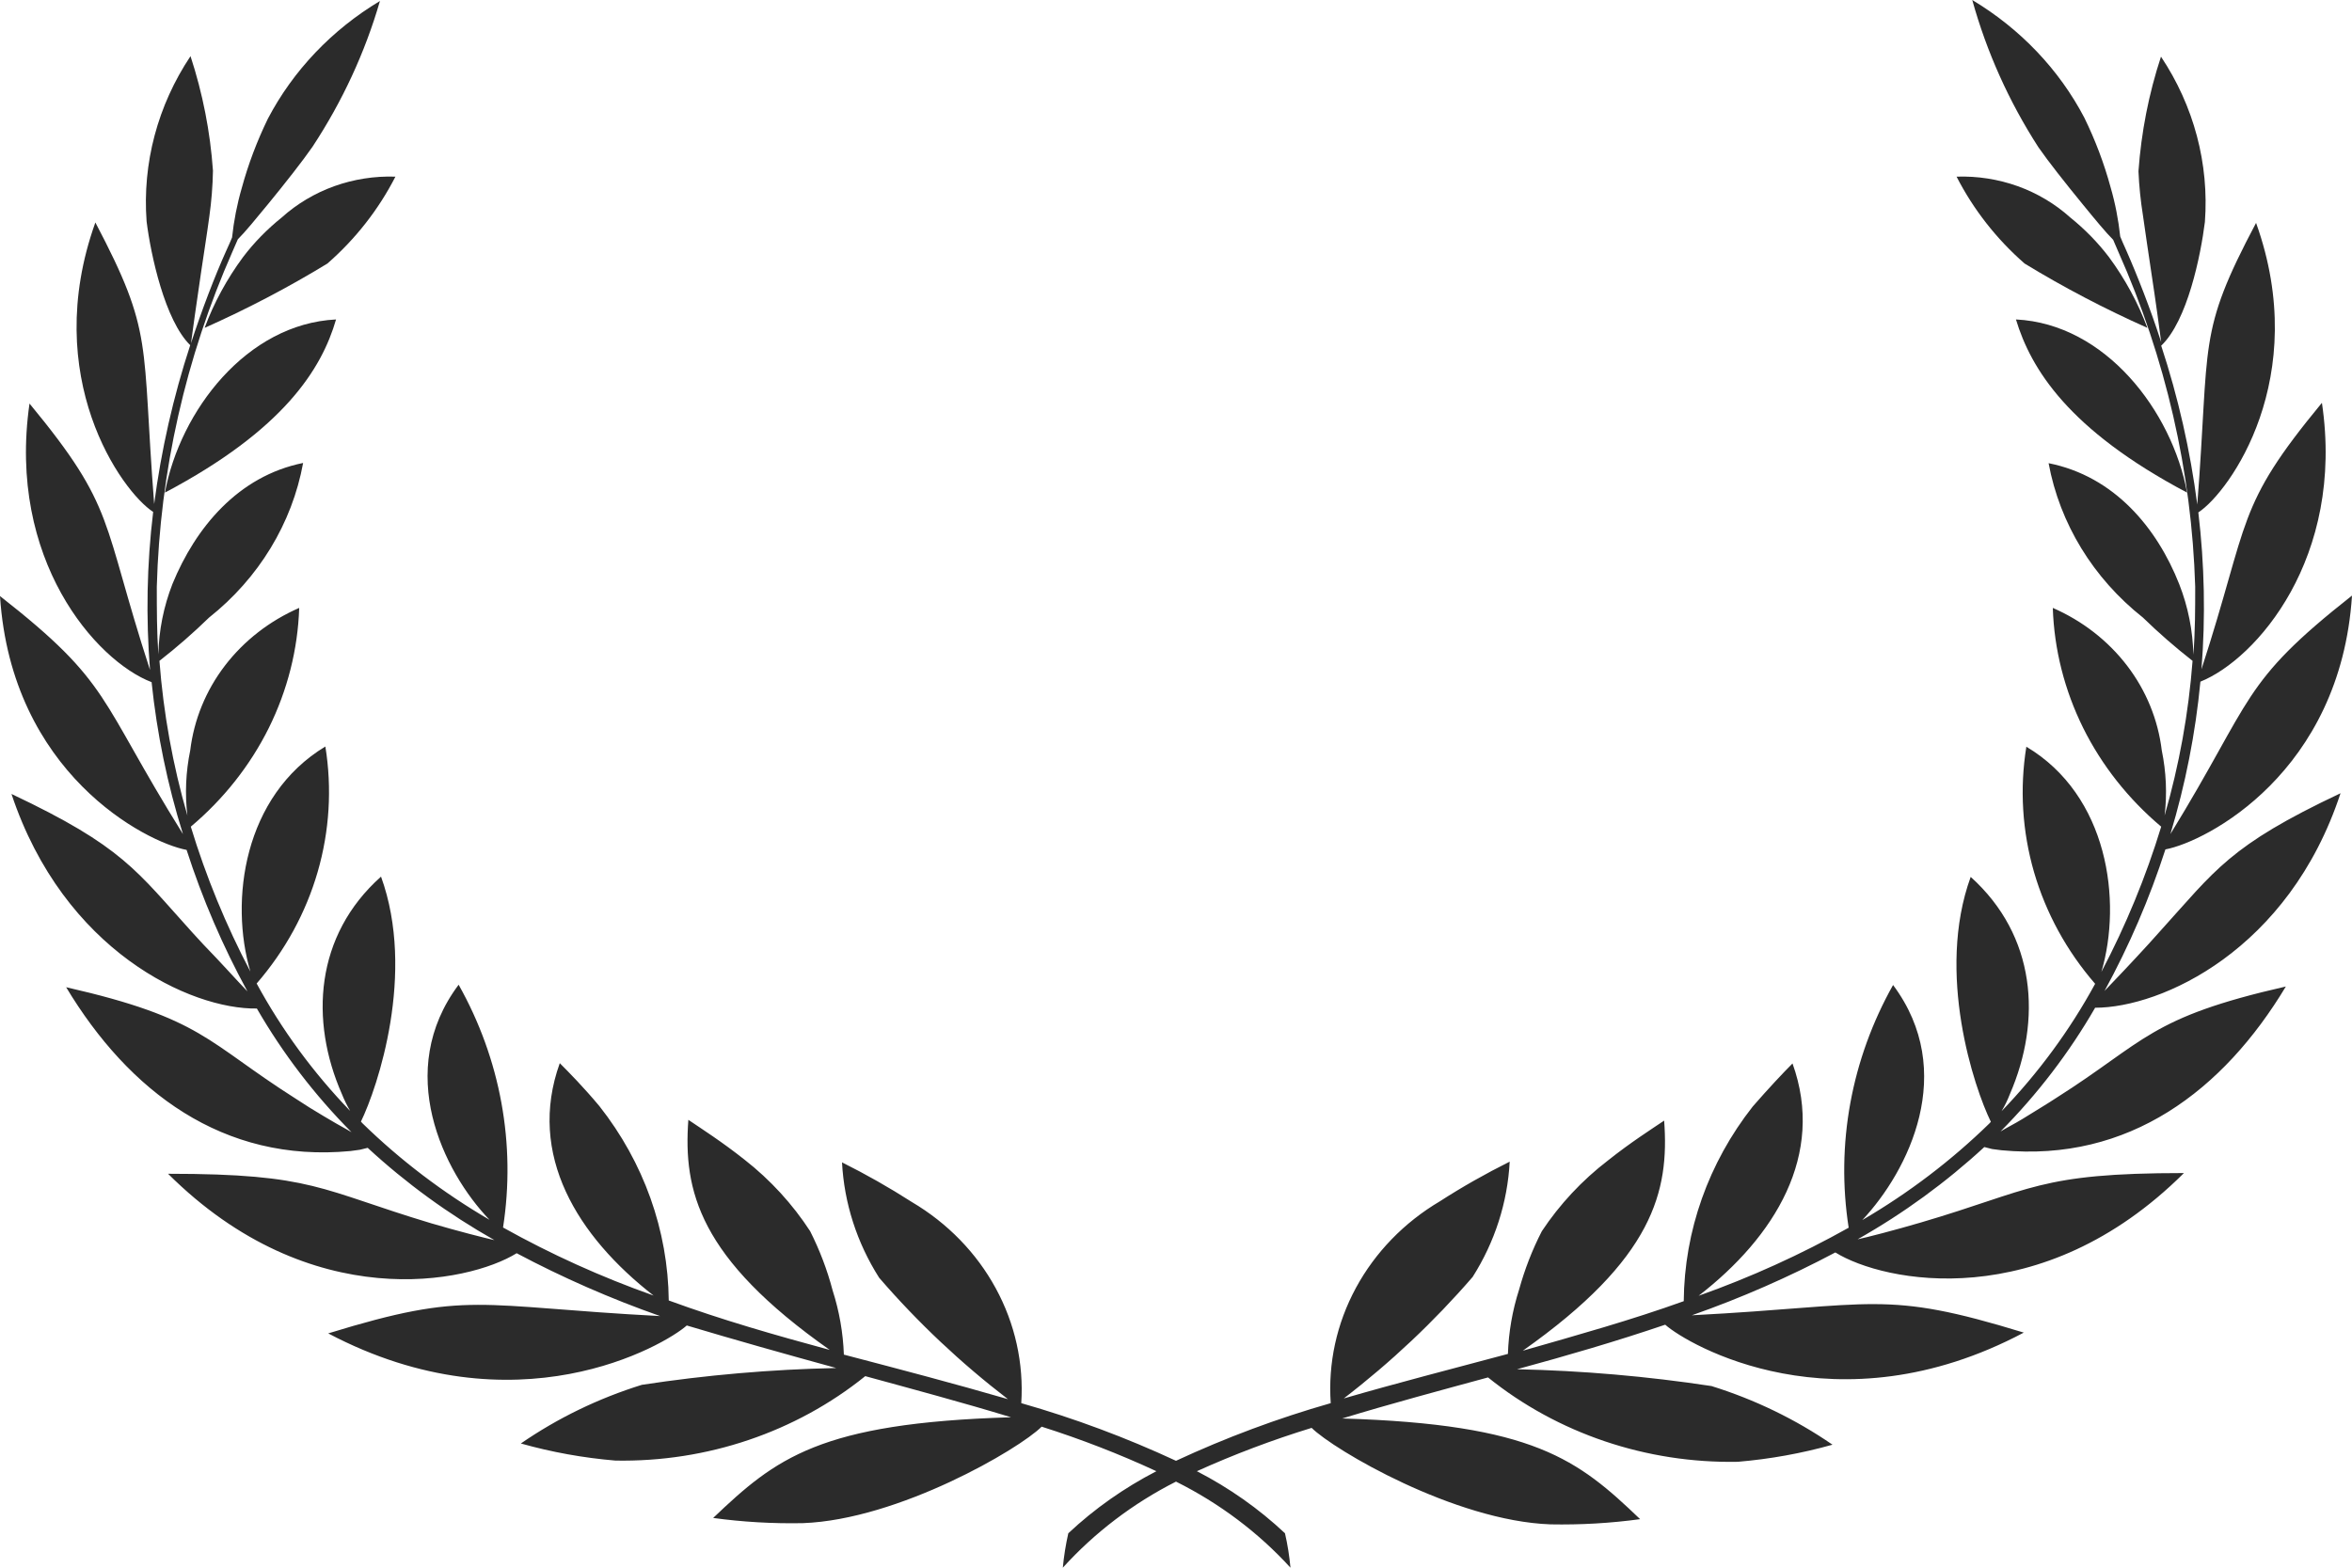 <svg width="33" height="22" viewBox="0 0 33 22" fill="none" xmlns="http://www.w3.org/2000/svg">
<path d="M2.314 6.913C3.982 6.031 4.514 5.177 4.715 4.483C3.461 4.545 2.526 5.767 2.314 6.913Z" fill="#2B2B2B"/>
<path d="M5.548 2.479C5.255 2.469 4.963 2.515 4.689 2.613C4.415 2.712 4.165 2.861 3.953 3.052C3.749 3.216 3.566 3.402 3.41 3.608C3.184 3.914 3.002 4.248 2.871 4.601C3.466 4.336 4.042 4.035 4.594 3.698C4.99 3.352 5.313 2.938 5.548 2.479Z" fill="#2B2B2B"/>
<path d="M30.452 11.705C30.663 11.006 30.804 10.29 30.873 9.566C31.654 9.253 32.901 7.83 32.578 5.653C31.357 7.132 31.577 7.271 30.888 9.392C30.946 8.659 30.931 7.922 30.844 7.191C31.284 6.903 32.432 5.299 31.654 3.128C30.822 4.698 31.009 4.781 30.829 7.08C30.731 6.324 30.562 5.578 30.323 4.851C30.69 4.503 30.877 3.587 30.936 3.115C30.997 2.299 30.781 1.486 30.32 0.795C30.148 1.317 30.043 1.857 30.004 2.403C30.013 2.611 30.034 2.818 30.067 3.024C30.1 3.271 30.144 3.542 30.18 3.795C30.25 4.253 30.305 4.663 30.323 4.802C30.173 4.337 29.986 3.861 29.828 3.503C29.795 3.427 29.766 3.368 29.748 3.319C29.723 3.085 29.678 2.852 29.612 2.625C29.521 2.291 29.398 1.966 29.245 1.653C28.891 0.976 28.346 0.404 27.672 0C27.874 0.728 28.186 1.424 28.6 2.066C28.739 2.267 28.989 2.583 29.22 2.865C29.392 3.076 29.55 3.267 29.649 3.365L29.722 3.535C30.385 5.024 30.751 6.617 30.8 8.233C30.8 8.542 30.8 8.861 30.774 9.188C30.767 8.85 30.7 8.515 30.576 8.198C30.265 7.41 29.667 6.684 28.743 6.5C28.9 7.348 29.369 8.115 30.067 8.667C30.287 8.881 30.52 9.084 30.763 9.274C30.707 10.008 30.576 10.735 30.371 11.444C30.407 11.14 30.393 10.832 30.331 10.531C30.279 10.101 30.112 9.691 29.844 9.341C29.576 8.991 29.217 8.712 28.802 8.531C28.821 9.114 28.967 9.687 29.228 10.215C29.49 10.742 29.863 11.214 30.323 11.601C30.109 12.303 29.828 12.985 29.484 13.639C29.777 12.642 29.579 11.163 28.431 10.479C28.336 11.067 28.373 11.666 28.539 12.24C28.706 12.813 28.997 13.346 29.396 13.806C29.043 14.454 28.602 15.055 28.083 15.594C28.129 15.517 28.168 15.437 28.2 15.354C28.651 14.312 28.567 13.132 27.65 12.306C27.159 13.656 27.698 15.264 27.933 15.743L27.911 15.767C27.378 16.287 26.779 16.742 26.129 17.122C26.781 16.427 27.467 15.038 26.561 13.823C25.975 14.866 25.756 16.06 25.938 17.229C25.267 17.605 24.563 17.925 23.833 18.184C24.9 17.358 25.612 16.208 25.15 14.924C25.018 15.056 24.816 15.271 24.592 15.528C23.971 16.318 23.632 17.275 23.624 18.26C22.891 18.524 22.132 18.736 21.366 18.955C23.199 17.663 23.423 16.719 23.349 15.726C23.17 15.847 22.88 16.031 22.561 16.285C22.196 16.565 21.883 16.901 21.633 17.278C21.498 17.54 21.392 17.815 21.314 18.097C21.22 18.39 21.167 18.694 21.157 19C20.339 19.219 19.62 19.403 18.854 19.625C19.516 19.116 20.122 18.545 20.662 17.92C20.973 17.43 21.152 16.874 21.182 16.302C20.845 16.47 20.518 16.655 20.203 16.858C19.701 17.155 19.294 17.575 19.024 18.074C18.754 18.573 18.632 19.132 18.671 19.691C17.925 19.904 17.199 20.175 16.5 20.5C15.801 20.175 15.075 19.904 14.329 19.691C14.365 19.133 14.242 18.576 13.971 18.079C13.701 17.582 13.294 17.164 12.793 16.868C12.478 16.666 12.151 16.48 11.814 16.312C11.844 16.884 12.023 17.44 12.335 17.931C12.874 18.556 13.48 19.127 14.142 19.635C13.376 19.413 12.676 19.229 11.84 19.01C11.829 18.704 11.776 18.401 11.682 18.108C11.607 17.822 11.501 17.544 11.367 17.278C11.12 16.898 10.809 16.558 10.446 16.274C10.127 16.021 9.838 15.837 9.658 15.715C9.585 16.708 9.805 17.653 11.642 18.944C10.875 18.736 10.131 18.524 9.383 18.25C9.373 17.267 9.032 16.312 8.411 15.524C8.188 15.257 7.986 15.052 7.854 14.92C7.392 16.205 8.103 17.351 9.17 18.181C8.438 17.922 7.731 17.602 7.058 17.226C7.24 16.056 7.022 14.863 6.435 13.819C5.529 15.028 6.215 16.438 6.868 17.118C6.217 16.738 5.618 16.283 5.086 15.764L5.064 15.74C5.298 15.26 5.837 13.656 5.346 12.302C4.418 13.129 4.345 14.323 4.796 15.351C4.829 15.433 4.868 15.513 4.913 15.59C4.394 15.052 3.953 14.45 3.601 13.802C3.999 13.343 4.291 12.809 4.457 12.236C4.623 11.663 4.66 11.063 4.565 10.476C3.417 11.17 3.219 12.639 3.513 13.635C3.17 12.982 2.89 12.301 2.677 11.601C3.137 11.214 3.51 10.742 3.772 10.215C4.033 9.687 4.179 9.114 4.198 8.531C3.783 8.712 3.424 8.991 3.156 9.341C2.888 9.691 2.721 10.101 2.669 10.531C2.607 10.832 2.593 11.14 2.629 11.444C2.424 10.735 2.293 10.008 2.237 9.274C2.481 9.084 2.713 8.881 2.933 8.667C3.63 8.114 4.098 7.345 4.253 6.497C3.34 6.681 2.743 7.406 2.42 8.194C2.296 8.512 2.229 8.846 2.222 9.184C2.2 8.868 2.2 8.549 2.2 8.233C2.244 6.616 2.604 5.02 3.263 3.528L3.337 3.358C3.436 3.26 3.593 3.069 3.766 2.858C3.997 2.576 4.246 2.26 4.385 2.059C4.803 1.424 5.122 0.735 5.331 0.014C4.657 0.418 4.113 0.99 3.758 1.667C3.606 1.98 3.483 2.305 3.392 2.639C3.326 2.866 3.281 3.099 3.256 3.333C3.238 3.382 3.208 3.441 3.175 3.517C3.018 3.865 2.831 4.351 2.68 4.816C2.699 4.677 2.754 4.267 2.823 3.809C2.86 3.556 2.904 3.285 2.937 3.038C2.967 2.825 2.984 2.611 2.988 2.396C2.95 1.85 2.844 1.311 2.673 0.788C2.212 1.479 1.996 2.292 2.057 3.108C2.116 3.58 2.314 4.497 2.669 4.844C2.431 5.571 2.262 6.317 2.163 7.073C1.984 4.774 2.163 4.691 1.338 3.122C0.561 5.292 1.705 6.896 2.149 7.184C2.06 7.921 2.046 8.664 2.105 9.403C1.415 7.281 1.635 7.142 0.414 5.663C0.099 7.854 1.346 9.274 2.127 9.573C2.202 10.295 2.349 11.009 2.567 11.705C1.371 9.788 1.573 9.597 0 8.365C0.161 10.847 2.042 11.819 2.618 11.927C2.839 12.612 3.125 13.277 3.472 13.913C3.315 13.75 3.106 13.514 2.856 13.257L2.706 13.094C1.91 12.215 1.727 11.882 0.161 11.142C0.895 13.347 2.677 14.167 3.604 14.153C3.967 14.782 4.413 15.366 4.932 15.889L4.873 15.854C4.77 15.799 4.66 15.733 4.536 15.66C4.411 15.587 4.279 15.504 4.147 15.417C2.893 14.621 2.849 14.292 0.928 13.854C1.804 15.312 3.128 16.323 4.917 16.153L5.049 16.135L5.159 16.108C5.696 16.604 6.293 17.038 6.937 17.403C6.809 17.375 6.413 17.274 6.05 17.167C4.488 16.698 4.404 16.472 2.358 16.472C4.36 18.465 6.571 18.007 7.249 17.587C7.895 17.93 8.568 18.225 9.262 18.469C6.673 18.333 6.582 18.104 4.605 18.712C7.238 20.101 9.324 18.878 9.636 18.601C10.322 18.806 11 18.997 11.733 19.198C10.819 19.217 9.908 19.296 9.005 19.434C8.398 19.623 7.825 19.9 7.308 20.257C7.74 20.379 8.185 20.459 8.635 20.497C9.917 20.52 11.164 20.099 12.14 19.312C12.764 19.483 13.515 19.684 14.186 19.889C11.495 19.969 10.886 20.465 10.006 21.302C10.423 21.359 10.843 21.383 11.264 21.375C12.61 21.326 14.304 20.333 14.615 20.021C15.166 20.196 15.703 20.404 16.225 20.646C15.772 20.88 15.356 21.173 14.989 21.517C14.953 21.677 14.927 21.838 14.912 22C15.358 21.508 15.896 21.098 16.5 20.792C17.11 21.096 17.655 21.506 18.106 22C18.091 21.838 18.066 21.677 18.029 21.517C17.663 21.173 17.247 20.88 16.793 20.646C17.315 20.41 17.853 20.207 18.403 20.038C18.715 20.347 20.409 21.344 21.754 21.392C22.175 21.4 22.596 21.376 23.012 21.319C22.139 20.483 21.523 19.986 18.832 19.906C19.503 19.701 20.255 19.5 20.878 19.33C21.855 20.117 23.101 20.538 24.383 20.514C24.833 20.476 25.278 20.396 25.711 20.274C25.194 19.918 24.621 19.64 24.013 19.451C23.11 19.314 22.199 19.235 21.285 19.215C21.989 19.024 22.678 18.823 23.364 18.59C23.676 18.868 25.762 20.097 28.395 18.701C26.418 18.094 26.327 18.323 23.738 18.458C24.432 18.214 25.105 17.919 25.751 17.576C26.429 17.997 28.64 18.455 30.642 16.462C28.596 16.462 28.512 16.698 26.95 17.156C26.583 17.264 26.191 17.365 26.063 17.392C26.707 17.028 27.303 16.593 27.841 16.097L27.951 16.125L28.083 16.142C29.872 16.312 31.196 15.302 32.072 13.844C30.151 14.281 30.107 14.611 28.853 15.406C28.721 15.493 28.585 15.573 28.464 15.649C28.343 15.726 28.23 15.788 28.127 15.844L28.068 15.879C28.587 15.355 29.033 14.772 29.396 14.142C30.323 14.142 32.113 13.337 32.839 11.132C31.273 11.871 31.09 12.205 30.294 13.083L30.144 13.25C29.909 13.507 29.685 13.743 29.528 13.906C29.875 13.27 30.161 12.605 30.382 11.92C30.958 11.812 32.839 10.84 33 8.358C31.427 9.597 31.629 9.788 30.452 11.705Z" fill="#2B2B2B"/>
<path d="M30.686 6.913C30.474 5.767 29.539 4.545 28.285 4.483C28.494 5.174 29.018 6.031 30.686 6.913Z" fill="#2B2B2B"/>
<path d="M29.047 3.052C28.835 2.861 28.585 2.712 28.311 2.613C28.037 2.515 27.745 2.469 27.452 2.479C27.687 2.938 28.01 3.352 28.406 3.698C28.958 4.035 29.534 4.336 30.129 4.601C29.997 4.248 29.816 3.914 29.59 3.608C29.433 3.402 29.251 3.216 29.047 3.052Z" fill="#2B2B2B"/>
</svg>
